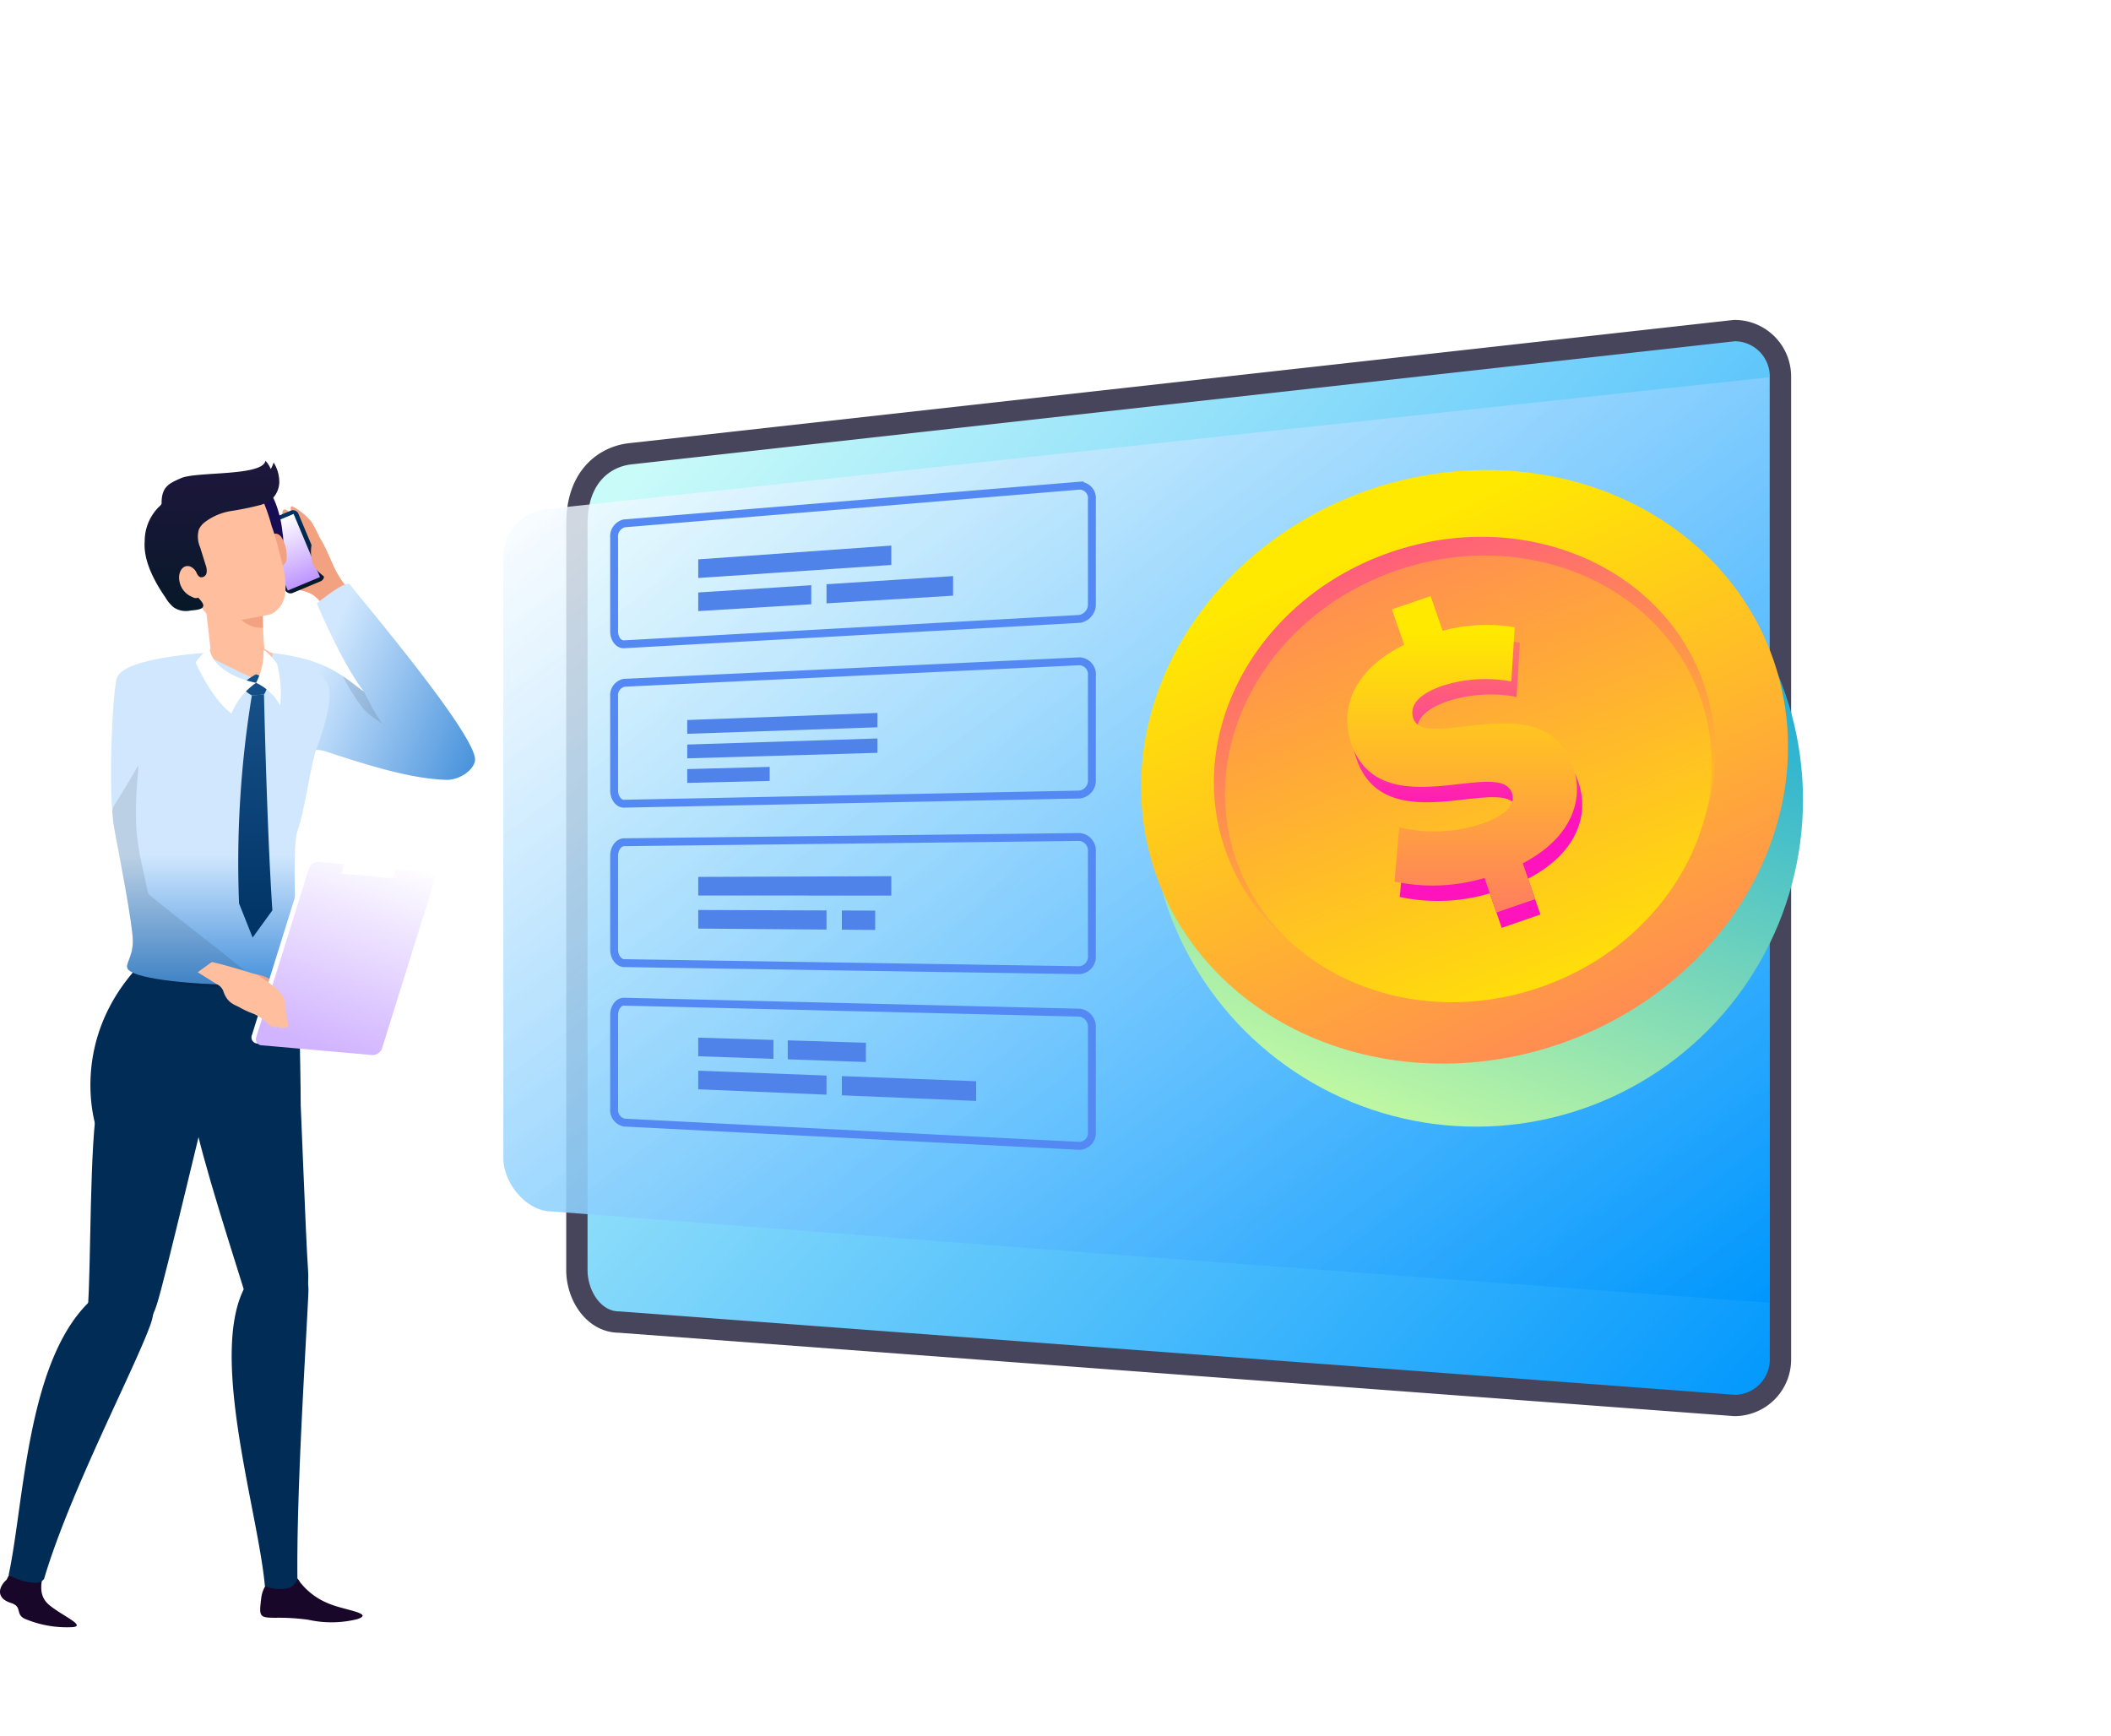 <svg xmlns="http://www.w3.org/2000/svg" xmlns:xlink="http://www.w3.org/1999/xlink" width="247.442" height="203.5" viewBox="0 0 247.442 203.5">
    <defs>
        <style>
            .cls-1{fill:#180728}.cls-2{fill:#002c56}.cls-3{fill:#f2a181}.cls-4{fill:url(#linear-gradient)}.cls-5{fill:url(#linear-gradient-2)}.cls-6{fill:url(#linear-gradient-3)}.cls-7{fill:rgba(0,0,0,.1)}.cls-8{fill:#170d54}.cls-9{fill:url(#linear-gradient-4)}.cls-10{fill:#ffbe9d}.cls-11{fill:url(#linear-gradient-5)}.cls-12{fill:#154f87}.cls-13{fill:#fff}.cls-14{fill:url(#linear-gradient-6)}.cls-15{fill:url(#linear-gradient-8)}.cls-16{stroke:#46455b;stroke-linecap:round;stroke-linejoin:round;stroke-width:2.5px;fill:url(#linear-gradient-9)}.cls-17{fill:url(#linear-gradient-10)}.cls-18{fill:#5083e9}.cls-19{fill:none;stroke:#5489f4;stroke-miterlimit:10;stroke-width:.925px}.cls-20{fill:url(#linear-gradient-11)}.cls-21{fill:url(#linear-gradient-12)}.cls-22{fill:url(#linear-gradient-13)}.cls-23{fill:url(#linear-gradient-14)}.cls-24{fill:url(#linear-gradient-15)}.cls-25{fill:url(#linear-gradient-16)}.cls-26{filter:url(#Path_9826)}.cls-27{filter:url(#Path_9825)}.cls-28{filter:url(#Path_9552)}.cls-29{filter:url(#Path_9551)}
        </style>
        <linearGradient id="linear-gradient" x1=".5" x2=".5" y2="1" gradientUnits="objectBoundingBox">
            <stop offset="0" stop-color="#071828"/>
            <stop offset="1" stop-color="#003365"/>
        </linearGradient>
        <linearGradient id="linear-gradient-2" x1=".5" x2=".5" y2="1" gradientUnits="objectBoundingBox">
            <stop offset="0" stop-color="#be95ff"/>
            <stop offset="1" stop-color="#fff"/>
        </linearGradient>
        <linearGradient id="linear-gradient-3" x1=".207" x2="1" y1=".612" y2=".913" gradientUnits="objectBoundingBox">
            <stop offset="0" stop-color="#d0e7fe"/>
            <stop offset="1" stop-color="#4691db"/>
        </linearGradient>
        <linearGradient id="linear-gradient-4" x1=".5" x2=".5" y2="1" xlink:href="#linear-gradient-3"/>
        <linearGradient id="linear-gradient-5" x1=".5" x2=".5" y2="1" gradientUnits="objectBoundingBox">
            <stop offset="0" stop-color="#165088"/>
            <stop offset="1" stop-color="#003365"/>
        </linearGradient>
        <filter id="Path_9551" width="10.08" height="10.631" x="21.437" y="74.512" filterUnits="userSpaceOnUse">
            <feOffset dy="1"/>
            <feGaussianBlur result="blur" stdDeviation=".5"/>
            <feFlood flood-opacity=".2"/>
            <feComposite in2="blur" operator="in"/>
            <feComposite in="SourceGraphic"/>
        </filter>
        <filter id="Path_9552" width="5.903" height="9.498" x="28.516" y="74.725" filterUnits="userSpaceOnUse">
            <feOffset dy="1"/>
            <feGaussianBlur result="blur-2" stdDeviation=".5"/>
            <feFlood flood-opacity=".302"/>
            <feComposite in2="blur-2" operator="in"/>
            <feComposite in="SourceGraphic"/>
        </filter>
        <linearGradient id="linear-gradient-6" x1=".806" x2=".5" y1="-.017" y2="1" gradientUnits="objectBoundingBox">
            <stop offset="0" stop-color="#fff"/>
            <stop offset="1" stop-color="#d1b4ff"/>
        </linearGradient>
        <linearGradient id="linear-gradient-8" x1=".5" x2=".5" y2="1" gradientUnits="objectBoundingBox">
            <stop offset="0" stop-color="#1e173d"/>
            <stop offset="1" stop-color="#071828"/>
        </linearGradient>
        <linearGradient id="linear-gradient-9" x2="1" y1=".202" y2="1" gradientUnits="objectBoundingBox">
            <stop offset="0" stop-color="#c9fbf9"/>
            <stop offset="1" stop-color="#0097fd"/>
        </linearGradient>
        <filter id="Path_9825" width="218.577" height="203.5" x="28.865" y="0" filterUnits="userSpaceOnUse">
            <feOffset dy="5"/>
            <feGaussianBlur result="blur-3" stdDeviation="12.5"/>
            <feFlood flood-color="#fff" flood-opacity=".502"/>
            <feComposite in2="blur-3" operator="in"/>
            <feComposite in="SourceGraphic"/>
        </filter>
        <linearGradient id="linear-gradient-10" x1=".039" x2="1" y1=".056" y2="1" gradientUnits="objectBoundingBox">
            <stop offset="0" stop-color="#fff" stop-opacity=".8"/>
            <stop offset="1" stop-color="#0097fd"/>
        </linearGradient>
        <filter id="Path_9826" width="166.423" height="126.475" x="50" y="35.221" filterUnits="userSpaceOnUse">
            <feOffset dy="3"/>
            <feGaussianBlur result="blur-4" stdDeviation="3"/>
            <feFlood flood-color="#fff" flood-opacity=".2"/>
            <feComposite in2="blur-4" operator="in"/>
            <feComposite in="SourceGraphic"/>
        </filter>
        <linearGradient id="linear-gradient-11" x1=".009" x2="1.009" y1=".501" y2=".501" gradientUnits="objectBoundingBox">
            <stop offset="0" stop-color="#bdf7a3"/>
            <stop offset="1" stop-color="#009ee0"/>
        </linearGradient>
        <linearGradient id="linear-gradient-12" x1=".48" x2=".713" y1=".085" y2="2.184" gradientUnits="objectBoundingBox">
            <stop offset="0" stop-color="#ffe900"/>
            <stop offset="1" stop-color="#ff13bd"/>
        </linearGradient>
        <linearGradient id="linear-gradient-13" x1=".574" x2=".464" y1="1.144" y2="-.627" xlink:href="#linear-gradient-12"/>
        <linearGradient id="linear-gradient-14" x1=".567" x2=".396" y1="1.145" y2="-1.597" xlink:href="#linear-gradient-12"/>
        <linearGradient id="linear-gradient-15" x1=".562" x2=".562" y1="-.547" y2=".662" xlink:href="#linear-gradient-12"/>
        <linearGradient id="linear-gradient-16" x1=".585" x2=".585" y1=".111" y2="1.889" xlink:href="#linear-gradient-12"/>
    </defs>
    <g id="ill_pricing" transform="translate(-170 -126.25)">
        <path id="Path_9532" d="M579.655 368.817a7.965 7.965 0 0 0 3.31 2.506c1.765.789 5.51 1.16 3.43 1.855a12.475 12.475 0 0 1-5.734.077 24.765 24.765 0 0 0-3.868-.234c-1.911-.012-1.927-.13-1.669-2.285.355-2.966 3.676-3.595 4.531-1.919z" class="cls-1" data-name="Path 9532" transform="translate(-374.507 -57.132)"/>
        <path id="Path_9533" d="M614.133 367.83c.1.571-.709 2.3.742 3.572s4.744 2.608 2.56 2.657a12.713 12.713 0 0 1-5.39-1c-1.109-.549-.224-1.412-1.6-1.846-1.814-.573-1.439-1.907-.5-2.732 1.211-2.722 3.861-2.499 4.188-.651z" class="cls-1" data-name="Path 9533" transform="translate(-439.162 -57.063)"/>
        <path id="Path_9534" d="M581.91 312.113s-3.927-11.546 7.215-21.057a42.364 42.364 0 0 0 10.752 2.664 26.543 26.543 0 0 0 5.677-.121s.317 10.257.331 15.786z" class="cls-2" data-name="Path 9534" transform="translate(-400.64 -53.712)"/>
        <path id="Path_9535" d="M589.278 333.084c.215-5.162-5.382-4.486-7.446-.629-4.268 7.974 1.575 26.34 2.347 35.043a4.432 4.432 0 0 0 2.955.184 2.063 2.063 0 0 0 .859-.949c-.125-10.676 1.054-28.133 1.285-33.649z" class="cls-2" data-name="Path 9535" transform="translate(-383.13 -55.329)"/>
        <path id="Path_9536" d="M586.56 332.493c.644 2.108 7.789 4.326 7.21-3.348-.256-3.4-.941-22.194-1.072-24.005s-.436-4.459-1.311-4.79c-4.378-1.652-12.122 4.072-10.969 10.874.768 4.548 4.807 16.898 6.142 21.269z" class="cls-2" data-name="Path 9536" transform="translate(-387.665 -54.079)"/>
        <path id="Path_9537" d="M616 336.94c1.727-4.869-3.885-5.731-7.068-2.731-7.454 7.025-7.743 23.578-9.57 32.122a6.538 6.538 0 0 0 3.259.933 1.165 1.165 0 0 0 .888-.455c3.025-10.236 10.639-24.662 12.491-29.869z" class="cls-2" data-name="Path 9537" transform="translate(-428.345 -55.473)"/>
        <path id="Path_9538" d="M592.23 333.92c-.2 2.2 5.761 6.732 8.105-.6 1.04-3.25 5.491-22.457 6.049-24.185s.405-5.3-.282-5.932c-3.437-3.176-11.2-.383-12.682 6.353-.995 4.508-.786 19.812-1.19 24.364z" class="cls-2" data-name="Path 9538" transform="translate(-411.951 -54.156)"/>
        <g id="Group_2176" data-name="Group 2176" transform="translate(177.687 180.265)">
            <path id="Path_9539" d="M584.258 246.79c-.2-.214-.406-.429-.587-.662-1.412-1.805-1.618-3.406-2.925-5.5a16.354 16.354 0 0 0-.95-1.819 7.607 7.607 0 0 0-2.123-1.74c-.611-.32-.086 1.027-.086 1.027s-.519-.752-1.02-.7c-.2.021-.23 1.17-.233 1.366a9.645 9.645 0 0 0 1.071 4.56 2.35 2.35 0 0 1 .365 1.036 2.316 2.316 0 0 1-1.232-.606 1.488 1.488 0 0 0-1.289-.376 3.535 3.535 0 0 0 .248.539 5.644 5.644 0 0 0 2.255 2.67c.641.3 1.381.357 2.006.69 1.13.6 1.679 1.99 2.825 2.557" class="cls-3" data-name="Path 9539" transform="translate(-550.991 -231.681)"/>
            <rect id="Rectangle_3241" width="4.879" height="8.983" class="cls-4" data-name="Rectangle 3241" rx=".646" transform="rotate(157.301 13.856 9.995)"/>
            <path id="Rectangle_3242" d="M0 0h4.091v8.019H0z" class="cls-5" data-name="Rectangle 3242" transform="rotate(157.302 13.544 9.806)"/>
            <path id="Path_9540" d="M559.793 254.539a26.674 26.674 0 0 1 5.452.921c3.88 1.165 5.214 2.962 6.554 3.7-2.6-3.308-5.506-10.322-5.506-10.322s3.5-2.875 3.9-2.194 15.092 17.869 14.631 20.653c-.19 1.148-1.89 2.282-3.393 2.23-4.165-.143-9-1.659-14.073-3.318-2.229-.729-2.917.843-2.917.843" class="cls-6" data-name="Path 9540" transform="translate(-536.838 -232.127)"/>
            <path id="Path_9541" d="M573.3 259.7s1.85 3.729 2.406 3.972-1.349-.777-2.391-1.853a22.082 22.082 0 0 1-2.468-3.9 21.425 21.425 0 0 1 2.453 1.781z" class="cls-7" data-name="Path 9541" transform="translate(-538.335 -232.659)"/>
            <path id="Path_9542" d="M577.523 240.829a.843.843 0 0 0-.262.587 4.63 4.63 0 0 0 .072 2.473 3.565 3.565 0 0 0 1 1.266 7.787 7.787 0 0 0 1.515 1.035" class="cls-3" data-name="Path 9542" transform="translate(-548.365 -231.859)"/>
            <path id="Path_9543" d="M585.589 234.32c.982.283 1.5 1.55 1.834 2.417a13.451 13.451 0 0 1 .733 3.261 4.477 4.477 0 0 1-.159 2.294 4.817 4.817 0 0 1-.641 1 2.112 2.112 0 0 1-.461.486.712.712 0 0 1-.639.109c-.306-.117-.429-.477-.516-.792a20.875 20.875 0 0 0-2.347-5.936" class="cls-8" data-name="Path 9543" transform="translate(-562.725 -231.555)"/>
            <path id="Path_9544" d="M582.961 241.126c.02-.656.71-1.084 1.308-.4a4.184 4.184 0 0 1 .655 2.417c.034.945-.7 1.13-1.3 1.262" class="cls-3" data-name="Path 9544" transform="translate(-559.008 -231.838)"/>
            <path id="Path_9545" d="M602.865 258.31c-1.212-1.389-5.055-3.679-10.193-3.516-3.539.112-13.179.7-14.256 3.064-.551 1.211-1.142 13.606-.336 17.879.606 3.214 2.157 11.175 2.157 13.1s-1.032 2.745-.551 3.3c1.079 1.25 8.455 1.774 11.918 1.774 3.082 0 8.328-.822 8.594-1.809.395-1.465-.6-1.411-.737-2.947s-.523-11.51.042-13.142c1.021-2.947 1.517-7.753 2.327-9.933.617-1.655 2.246-6.38 1.035-7.77z" class="cls-9" data-name="Path 9545" transform="translate(-572.357 -232.513)"/>
            <path id="Path_9546" d="M590.632 269c-.367.764-2.861 4.775-2.861 4.775l-.1.48a19.842 19.842 0 0 0 .254 2.143c.606 3.214 2.157 11.175 2.157 13.1s-.988 2.71-.551 3.3c.85 1.152 14.758 3.744 14.074.526-.062-.291-11.673-9.15-11.735-9.447-.535-2.542-1-4.374-1.236-6.228-.566-4.463.366-9.414-.002-8.649z" class="cls-7" data-name="Path 9546" transform="translate(-582.198 -233.174)"/>
            <path id="Path_9547" d="M591.658 250.017a38.058 38.058 0 0 0 .195 4.195 6.358 6.358 0 0 0 .96.539s-.568 3.5-1.446 3.244-6.677-3.188-6.677-3.188.823-.335.823-.66-.781-6.667-.781-6.667" class="cls-10" data-name="Path 9547" transform="translate(-568.542 -232.171)"/>
            <path id="Path_9548" d="M589.7 234.777c.846.231 3.072-.231 3.687.691a20.963 20.963 0 0 1 1.383 3.764c.458 1.223.758 2.531 1.091 3.792.435 1.643 1.15 4.653-.458 6.028a2.14 2.14 0 0 1-1.24.63c-.762.137-1.518.294-2.28.43a7.655 7.655 0 0 1-3.658.078c-1.565-.508-2.423-2.66-2.826-4.122l-2.3-8.373z" class="cls-10" data-name="Path 9548" transform="translate(-570.613 -231.576)"/>
            <path id="Path_9549" d="M587.744 260.162s.339 15.733.98 25.3l-2.314 3.19-1.59-4a121.668 121.668 0 0 1 1.5-24.389z" class="cls-11" data-name="Path 9549" transform="translate(-564.486 -232.764)"/>
            <path id="Path_9550" d="M588.243 258.663l-.054.216a4.4 4.4 0 0 1-.478 1.166l-1.42.11s-.965-.506-1.092-1.049 1.584-1.434 1.584-1.434l.208.081a3.1 3.1 0 0 1 1.236.889z" class="cls-12" data-name="Path 9550" transform="translate(-564.452 -232.648)"/>
            <g class="cls-29" transform="translate(-7.69 -54.01)">
                <path id="Path_9551-2" d="M588.344 253.446a5.928 5.928 0 0 0-1.62 1.641c.73 1.67 2.38 4.637 4.2 5.989a8.206 8.206 0 0 1 2.882-3.6s-4.954-.884-5.462-4.03z" class="cls-13" data-name="Path 9551" transform="translate(-563.79 -178.44)"/>
            </g>
            <g class="cls-28" transform="translate(-7.69 -54.01)">
                <path id="Path_9552-2" d="M583.678 257.485a6.1 6.1 0 0 1 2.823 2.683 13.5 13.5 0 0 0-.383-4.98s-1.163-1.488-1.565-1.518a7.818 7.818 0 0 1-.875 3.815z" class="cls-13" data-name="Path 9552" transform="translate(-553.66 -178.45)"/>
            </g>
            <g id="Group_2175" data-name="Group 2175" transform="translate(0 23.88)">
                <path id="Path_9553" d="M583.267 294.522a5.237 5.237 0 0 1 3.4 1.9.367.367 0 0 1 .148.293c-.023.14-.188.2-.328.225-.817.132-.949-.391-1.713-.709-.516-.215-1.027-.439-1.54-.662" class="cls-3" data-name="Path 9553" transform="translate(-561.16 -258.253)"/>
                <g id="Group_2174" data-name="Group 2174" transform="translate(21.8 20.073)">
                    <g id="Group_2171" data-name="Group 2171" transform="translate(0 2.541)">
                        <path id="Path_9554" d="M570.977 281.037l-6.232 19.973a.715.715 0 0 0 .661 1l13 1.141a1.205 1.205 0 0 0 1.089-.84l6.7-19.669c.168-.536-.606-1.3-1.129-1.306l-13-1.141a1.2 1.2 0 0 0-1.089.842z" class="cls-13" data-name="Path 9554" transform="translate(-564.7 -280.197)"/>
                    </g>
                    <g id="Group_2172" data-name="Group 2172" transform="translate(.514 3.063)">
                        <path id="Path_9555" d="M570.911 281.584l-6.145 19.665a.715.715 0 0 0 .661 1l13 1.141a1.206 1.206 0 0 0 1.089-.841l6.145-19.664a.715.715 0 0 0-.661-1l-13-1.141a1.207 1.207 0 0 0-1.089.84z" class="cls-14" data-name="Path 9555" transform="translate(-564.72 -280.744)"/>
                    </g>
                    <g id="Group_2173" data-name="Group 2173" transform="translate(10.549)">
                        <path id="Path_9556" d="M575.891 280.929l-.461 1.724-6.082-.537.5-1.717z" class="cls-13" data-name="Path 9556" transform="translate(-569.348 -277.665)"/>
                        <path id="Path_9557" d="M573.989 279.193c-.126.4-.609 1.95-.609 1.95l-2.9-.269.609-1.95a1.974 1.974 0 0 1 1.926-1.388 1.188 1.188 0 0 1 .974 1.657zm-.643-.04a.667.667 0 0 0-.548-.929 1.11 1.11 0 0 0-1.081.779.666.666 0 0 0 .548.929 1.107 1.107 0 0 0 1.08-.779z" class="cls-13" data-name="Path 9557" transform="translate(-568.597 -277.531)"/>
                    </g>
                </g>
                <path id="Path_9558" d="M584.442 293.059c1.364.284 5 1.369 5.382 1.549a16.1 16.1 0 0 1 2.318 1.714c1.368 1.373.668 2.012 1.208 3.874a1.086 1.086 0 0 1 .033.295c0 .194-.262.361-.526.18-.143.24-.565.092-.77-.17 0 .186-.256.3-.675.071-.226-.125-.186-.113-.708-.58a5.5 5.5 0 0 0-1.479-.9 10.751 10.751 0 0 1-1.444-.66c-.552-.363-1.537-.45-2.023-2.026a1.571 1.571 0 0 0-.759-.758l-2.223-1.394" class="cls-10" data-name="Path 9558" transform="translate(-567.29 -258.185)"/>
                <path id="Path_9559" d="M598.632 265.761c-.578 2.063-2.984 16.356-2.984 16.356l13.553 9.816-1.128 2.964s-16.217-5.445-17.494-9.167-1.218-20.535 3.286-26.433a10.276 10.276 0 0 1 4.306-2.825" class="cls-9" data-name="Path 9559" transform="translate(-589.862 -256.472)"/>
            </g>
            <path id="Path_9563" d="M588.536 244.46c.531-.311.938-.639 1.284-.13.183.27.294.642.607.735a.627.627 0 0 0 .711-.5 1.822 1.822 0 0 0-.117-.956l-.639-2.06a3.1 3.1 0 0 1-.15-2.063 2.269 2.269 0 0 1 .65-.833 6.885 6.885 0 0 1 3.163-1.353 33.6 33.6 0 0 0 3.4-.7 3.686 3.686 0 0 0 1.3-.652 2.8 2.8 0 0 0 .919-2.1 4.325 4.325 0 0 0-.665-2.233 3.721 3.721 0 0 1-.339.775 2.88 2.88 0 0 0-.621-.972c-.331 1.844-8.1 1.228-9.91 2.042-1.258.563-2.3.932-2.26 2.97a.746.746 0 0 1-.246.324 5.67 5.67 0 0 0-1.737 4.118c-.172 2.263 1.146 4.712 2.437 6.577a4.2 4.2 0 0 0 .959 1.147 2.545 2.545 0 0 0 1.8.408c.56-.107 1.663-.059 1.674-.629.008-.408-.865-1.135-1.106-1.464" class="cls-15" data-name="Path 9563" transform="translate(-574.613 -231.419)"/>
            <path id="Path_9564" d="M596.044 247.2a.712.712 0 0 1-1.065.807 2.454 2.454 0 0 1-1.55-1.9c-.183-.979.343-1.957 1.238-1.7a1.321 1.321 0 0 1 .845 1.288" class="cls-10" data-name="Path 9564" transform="translate(-580.088 -232.025)"/>
            <path id="Path_9565" d="M588.362 250.5l-2.492.459a3.474 3.474 0 0 0 2.524.931" class="cls-3" data-name="Path 9565" transform="translate(-565.25 -232.312)"/>
        </g>
        <g class="cls-27" transform="translate(170 126.25)">
            <path id="Path_9825-2" d="M135.692 0L6.2 14.449C3.256 14.8 0 17.1 0 22.639v87.493c0 2.974 1.973 6.091 4.947 6.091L135.692 126a5.385 5.385 0 0 0 5.385-5.385V5.385A5.385 5.385 0 0 0 135.692 0z" class="cls-16" data-name="Path 9825" transform="translate(67.62 33.75)"/>
        </g>
        <g id="Group_2208" data-name="Group 2208" transform="translate(229 167.471)">
            <g class="cls-26" transform="translate(-59 -41.22)">
                <path id="Path_9826-2" d="M5.342 5.135A5.67 5.67 0 0 0 0 10.851v70.384c0 2.974 2.728 6.259 5.661 6.259l66.444 5.1s76.283 5.632 76.318 5.6l-.084-108.475-76.227 8.214z" class="cls-17" data-name="Path 9826" transform="translate(59 51.51)"/>
            </g>
            <path id="Path_9619" d="M403.76 221.852l-22.294.764V221l22.294-.83z" class="cls-18" data-name="Path 9619" transform="translate(-359.911 -177.819)"/>
            <path id="Path_9620" d="M403.76 224.632l-22.294.647v-1.618l22.294-.713z" class="cls-18" data-name="Path 9620" transform="translate(-359.911 -177.605)"/>
            <path id="Path_9621" d="M402.858 227.688l-9.666.23V226.3l9.666-.258z" class="cls-18" data-name="Path 9621" transform="translate(-371.637 -177.367)"/>
            <path id="Path_9609" d="M406.748 211.048l-53.389 2.977c-.65.037-1.176-.642-1.176-1.514V201.53a1.572 1.572 0 0 1 1.176-1.678l53.389-4.419a1.465 1.465 0 0 1 1.435 1.629v12.156a1.728 1.728 0 0 1-1.435 1.83z" class="cls-19" data-name="Path 9609" transform="translate(-339.197 -179.722)"/>
            <path id="Path_9610" d="M406.748 230.167l-53.389 1.074c-.65.013-1.176-.683-1.176-1.555V218.7a1.5 1.5 0 0 1 1.176-1.635l53.389-2.517a1.528 1.528 0 0 1 1.435 1.681v12.155a1.656 1.656 0 0 1-1.435 1.783z" class="cls-19" data-name="Path 9610" transform="translate(-339.197 -178.251)"/>
            <path id="Path_9612" d="M406.748 249.286l-53.389-.828c-.65-.01-1.176-.725-1.176-1.6V235.88c0-.872.526-1.585 1.176-1.593l53.389-.615a1.6 1.6 0 0 1 1.435 1.733v12.155a1.586 1.586 0 0 1-1.435 1.726z" class="cls-19" data-name="Path 9612" transform="translate(-339.197 -176.78)"/>
            <path id="Path_9614" d="M406.748 268.5l-53.389-2.73a1.513 1.513 0 0 1-1.176-1.64v-10.98c0-.872.526-1.567 1.176-1.551l53.389 1.287a1.664 1.664 0 0 1 1.435 1.783v12.155a1.52 1.52 0 0 1-1.435 1.676z" class="cls-19" data-name="Path 9614" transform="translate(-339.197 -175.401)"/>
            <path id="Path_9631" d="M402.588 240.213l-22.634-.009v-2.182l22.634-.081z" class="cls-18" data-name="Path 9631" transform="translate(-357.11 -176.452)"/>
            <path id="Path_9632" d="M402.046 243.912l-15.036-.112v-2.182l15.036.053z" class="cls-18" data-name="Path 9632" transform="translate(-364.166 -176.169)"/>
            <path id="Path_9633" d="M385.618 243.951l-3.907-.03v-2.248l3.907.014z" class="cls-18" data-name="Path 9633" transform="translate(-342.032 -176.164)"/>
            <path id="Path_9634" d="M402.588 204.225l-22.634 1.527v-2.182l22.634-1.618z" class="cls-18" data-name="Path 9634" transform="translate(-357.11 -179.22)"/>
            <path id="Path_9635" d="M401.918 208.5l-13.248.8v-2.182l13.248-.853z" class="cls-18" data-name="Path 9635" transform="translate(-365.826 -178.888)"/>
            <path id="Path_9636" d="M388.07 207.571l-14.837.9v-2.242l14.837-.955z" class="cls-18" data-name="Path 9636" transform="translate(-335.353 -178.965)"/>
            <path id="Path_9637" d="M401.6 258l-8.82-.306v-2.182l8.82.271z" class="cls-18" data-name="Path 9637" transform="translate(-369.938 -175.1)"/>
            <path id="Path_9638" d="M391.884 258.349l-9.163-.319v-2.223l9.163.282z" class="cls-18" data-name="Path 9638" transform="translate(-349.385 -175.077)"/>
            <path id="Path_9639" d="M402.046 261.92l-15.036-.629v-2.182l15.036.569z" class="cls-18" data-name="Path 9639" transform="translate(-364.166 -174.823)"/>
            <path id="Path_9640" d="M386.463 262.608l-15.744-.658v-2.25l15.744.6z" class="cls-18" data-name="Path 9640" transform="translate(-331.041 -174.778)"/>
        </g>
        <ellipse id="Ellipse_442" cx="38.317" cy="38.317" class="cls-20" data-name="Ellipse 442" rx="38.317" ry="38.317" transform="rotate(-67.67 326.19 -98.122)"/>
        <ellipse id="Ellipse_443" cx="38.317" cy="34.347" class="cls-21" data-name="Ellipse 443" rx="38.317" ry="34.347" transform="rotate(-19.017 732.668 -780.311)"/>
        <ellipse id="Ellipse_444" cx="29.687" cy="26.611" class="cls-22" data-name="Ellipse 444" rx="29.687" ry="26.611" transform="rotate(-19.016 751.476 -809.991)"/>
        <ellipse id="Ellipse_445" cx="28.824" cy="25.838" class="cls-23" data-name="Ellipse 445" rx="28.824" ry="25.838" transform="rotate(-19.017 757.773 -813.54)"/>
        <path id="Path_10830" d="M341.891 286.99l1.446 4.2-4.538 1.564-1.394-4.044a21.449 21.449 0 0 1-10.552.423l.555-6.364a17.663 17.663 0 0 0 9.631-.4c3.1-1.068 4.008-2.353 3.566-3.639-1.446-4.2-15.435 4.052-18.822-5.776-1.434-4.159.341-8.7 6.2-11.571l-1.433-4.156 4.537-1.565 1.407 4.081a19.436 19.436 0 0 1 8.441-.414l-.39 6.352a16.533 16.533 0 0 0-8.037.487c-3.137 1.082-3.906 2.53-3.451 3.853 1.394 4.043 15.358-4.151 18.72 5.6 1.383 4-.289 8.466-5.886 11.369z" class="cls-24" data-name="Path 10830" transform="translate(7.223 -57.739)"/>
        <path id="Path_10831" d="M341.39 285.538l1.446 4.2-4.536 1.562-1.394-4.044a21.449 21.449 0 0 1-10.552.423l.554-6.364a17.654 17.654 0 0 0 9.631-.4c3.1-1.068 4.01-2.352 3.567-3.638-1.446-4.2-15.435 4.052-18.823-5.776-1.433-4.159.342-8.7 6.2-11.571l-1.432-4.157 4.536-1.564 1.413 4.075a19.444 19.444 0 0 1 8.442-.414l-.392 6.352a16.515 16.515 0 0 0-8.035.487c-3.138 1.08-3.907 2.53-3.451 3.852 1.393 4.044 15.358-4.151 18.719 5.6 1.377 4.007-.297 8.474-5.893 11.377z" class="cls-25" data-name="Path 10831" transform="translate(7.104 -58.088)"/>
    </g>
</svg>
